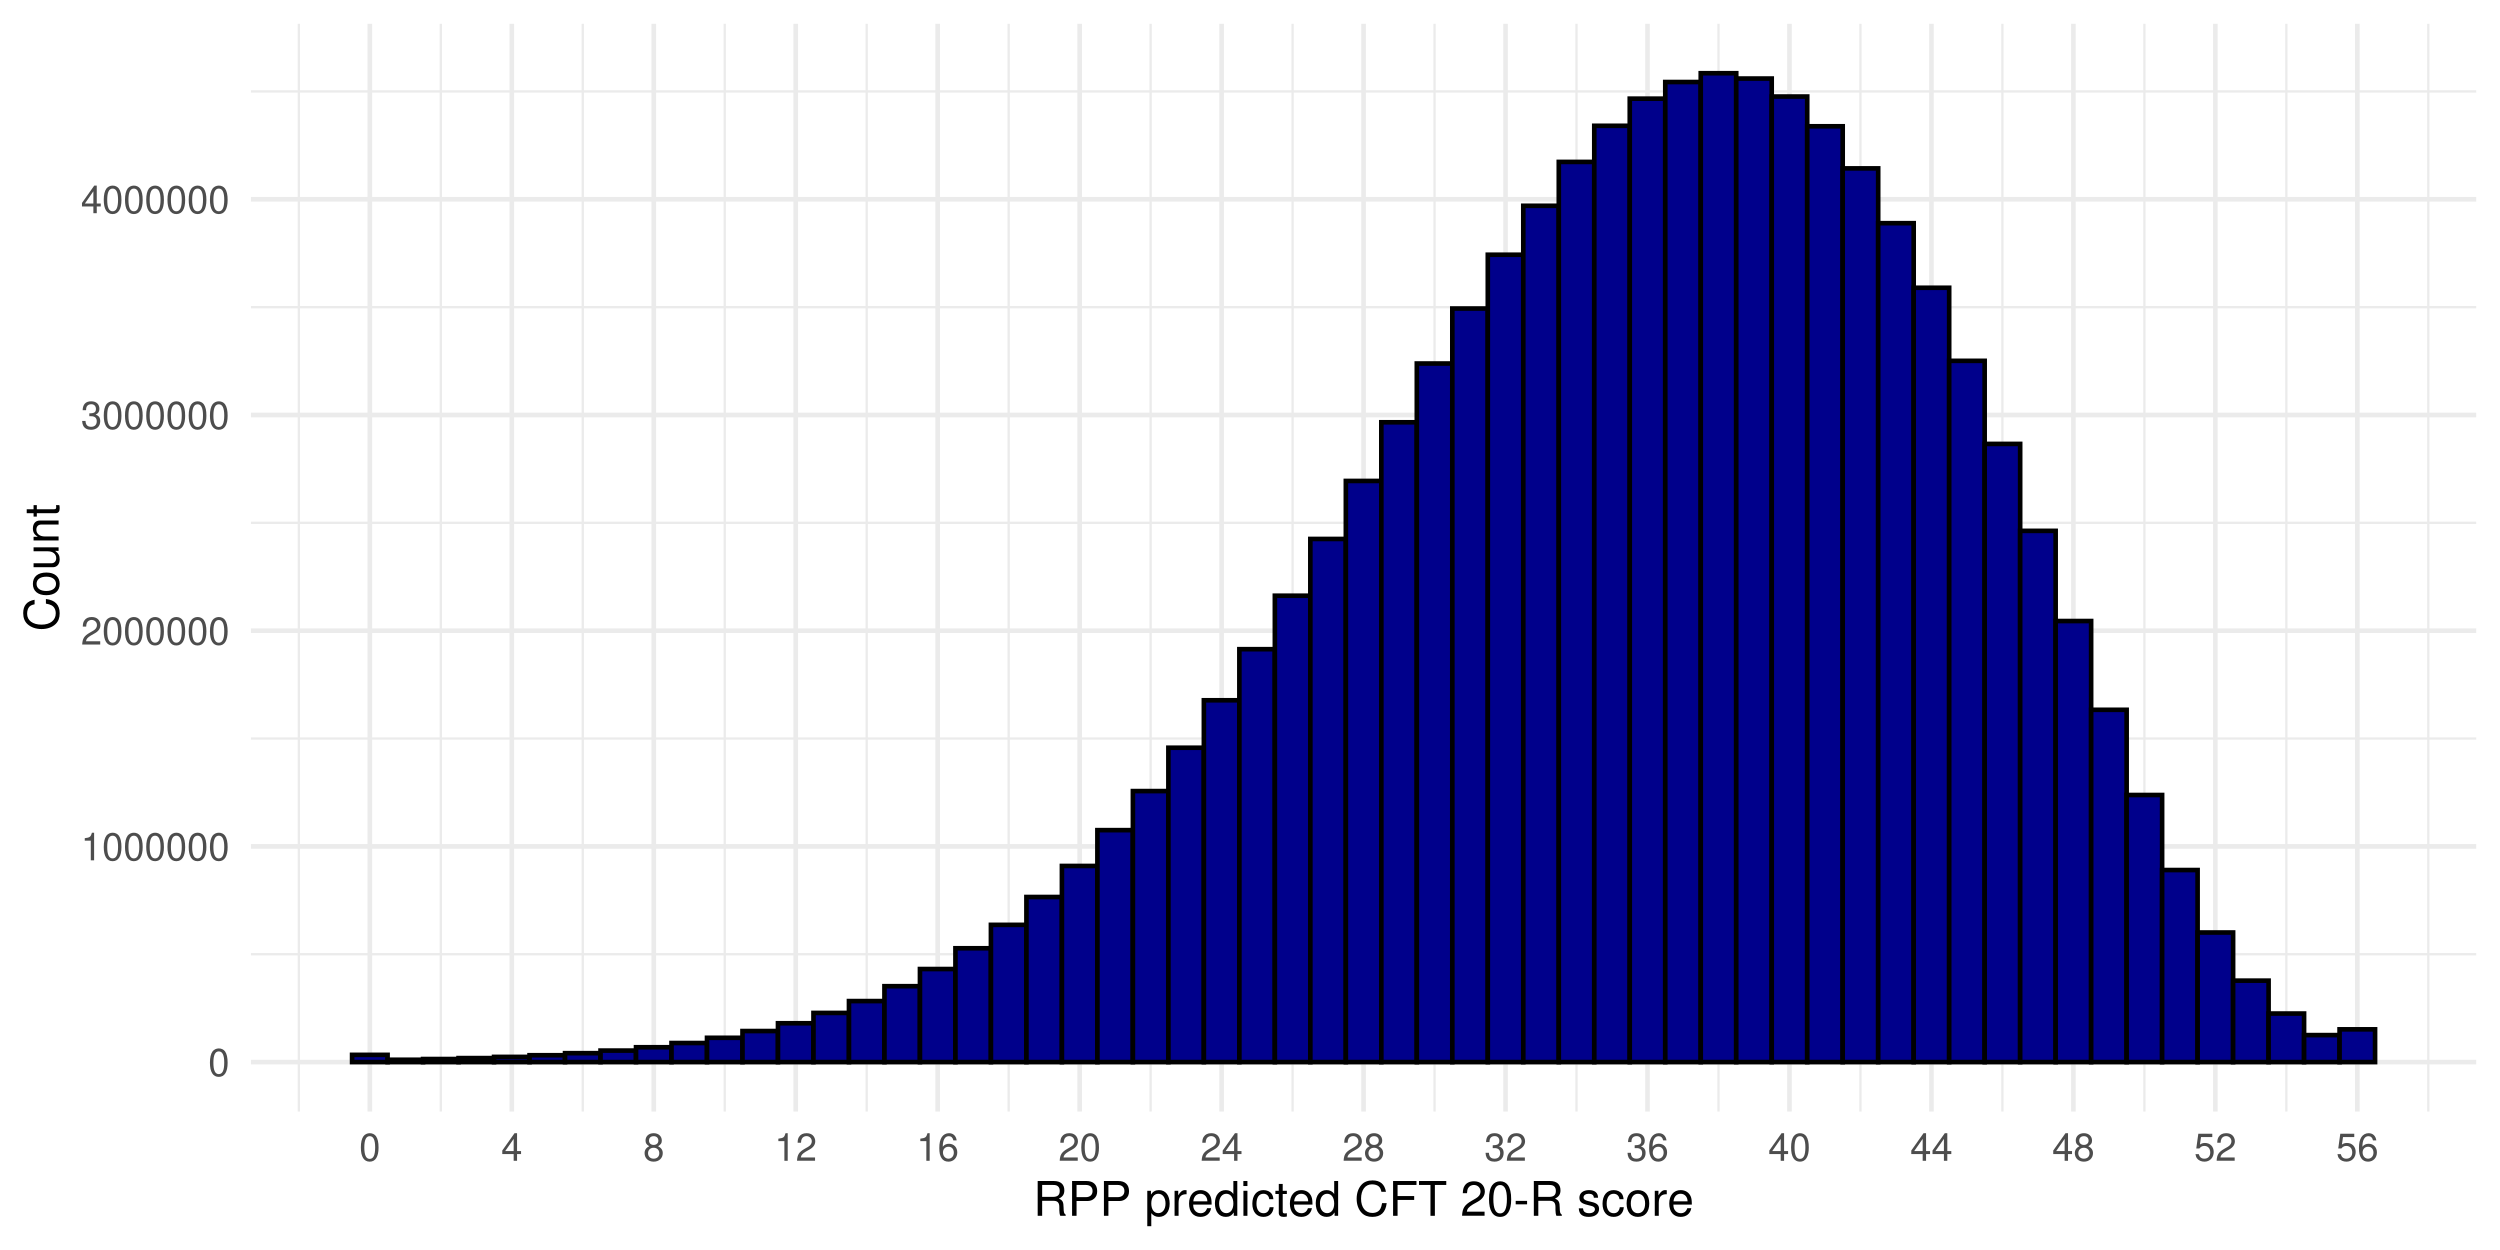 <?xml version="1.0" encoding="UTF-8"?>
<svg xmlns="http://www.w3.org/2000/svg" xmlns:xlink="http://www.w3.org/1999/xlink" width="576" height="288" viewBox="0 0 576 288">
<defs>
<g>
<g id="glyph-0-0">
<path d="M 2.422 -6.359 C 1.844 -6.359 1.312 -6.094 0.984 -5.672 C 0.578 -5.109 0.375 -4.25 0.375 -3.078 C 0.375 -0.938 1.078 0.203 2.422 0.203 C 3.734 0.203 4.453 -0.938 4.453 -3.031 C 4.453 -4.25 4.266 -5.078 3.859 -5.672 C 3.531 -6.109 3.016 -6.359 2.422 -6.359 Z M 2.422 -5.672 C 3.25 -5.672 3.672 -4.828 3.672 -3.094 C 3.672 -1.281 3.266 -0.438 2.406 -0.438 C 1.578 -0.438 1.172 -1.312 1.172 -3.062 C 1.172 -4.828 1.578 -5.672 2.422 -5.672 Z M 2.422 -5.672 "/>
</g>
<g id="glyph-0-1">
<path d="M 2.281 -4.531 L 2.281 0 L 3.047 0 L 3.047 -6.359 L 2.547 -6.359 C 2.266 -5.391 2.094 -5.25 0.891 -5.094 L 0.891 -4.531 Z M 2.281 -4.531 "/>
</g>
<g id="glyph-0-2">
<path d="M 4.453 -0.766 L 1.172 -0.766 C 1.25 -1.297 1.531 -1.625 2.297 -2.094 L 3.172 -2.594 C 4.047 -3.062 4.5 -3.719 4.5 -4.5 C 4.5 -5.031 4.281 -5.531 3.922 -5.875 C 3.547 -6.203 3.094 -6.359 2.5 -6.359 C 1.703 -6.359 1.125 -6.078 0.781 -5.531 C 0.547 -5.203 0.453 -4.797 0.438 -4.156 L 1.219 -4.156 C 1.234 -4.594 1.297 -4.844 1.406 -5.062 C 1.594 -5.438 2 -5.688 2.469 -5.688 C 3.172 -5.688 3.703 -5.172 3.703 -4.484 C 3.703 -3.969 3.406 -3.531 2.859 -3.219 L 2.047 -2.75 C 0.75 -2 0.375 -1.406 0.297 -0.016 L 4.453 -0.016 Z M 4.453 -0.766 "/>
</g>
<g id="glyph-0-3">
<path d="M 1.938 -2.922 L 2.359 -2.922 C 3.203 -2.922 3.656 -2.531 3.656 -1.766 C 3.656 -0.969 3.172 -0.484 2.375 -0.484 C 1.516 -0.484 1.109 -0.922 1.062 -1.844 L 0.281 -1.844 C 0.312 -1.344 0.406 -1 0.547 -0.719 C 0.875 -0.109 1.484 0.203 2.344 0.203 C 3.625 0.203 4.453 -0.578 4.453 -1.781 C 4.453 -2.594 4.141 -3.031 3.391 -3.297 C 3.969 -3.531 4.266 -3.969 4.266 -4.609 C 4.266 -5.703 3.547 -6.359 2.359 -6.359 C 1.109 -6.359 0.438 -5.656 0.406 -4.312 L 1.188 -4.312 C 1.203 -4.703 1.234 -4.922 1.328 -5.109 C 1.5 -5.469 1.891 -5.688 2.375 -5.688 C 3.062 -5.688 3.469 -5.266 3.469 -4.578 C 3.469 -4.141 3.312 -3.859 2.969 -3.719 C 2.766 -3.625 2.484 -3.594 1.938 -3.578 Z M 1.938 -2.922 "/>
</g>
<g id="glyph-0-4">
<path d="M 2.875 -1.547 L 2.875 0 L 3.656 0 L 3.656 -1.547 L 4.578 -1.547 L 4.578 -2.234 L 3.656 -2.234 L 3.656 -6.359 L 3.078 -6.359 L 0.25 -2.359 L 0.25 -1.547 Z M 2.875 -2.234 L 0.922 -2.234 L 2.875 -5.047 Z M 2.875 -2.234 "/>
</g>
<g id="glyph-0-5">
<path d="M 3.438 -3.359 C 4.094 -3.75 4.297 -4.062 4.297 -4.656 C 4.297 -5.672 3.531 -6.359 2.422 -6.359 C 1.312 -6.359 0.547 -5.672 0.547 -4.672 C 0.547 -4.062 0.75 -3.75 1.391 -3.359 C 0.672 -2.984 0.328 -2.469 0.328 -1.766 C 0.328 -0.609 1.172 0.203 2.422 0.203 C 3.656 0.203 4.516 -0.609 4.516 -1.766 C 4.516 -2.469 4.156 -2.984 3.438 -3.359 Z M 2.422 -5.672 C 3.078 -5.672 3.5 -5.281 3.5 -4.641 C 3.5 -4.047 3.062 -3.656 2.422 -3.656 C 1.766 -3.656 1.344 -4.047 1.344 -4.656 C 1.344 -5.281 1.766 -5.672 2.422 -5.672 Z M 2.422 -3 C 3.188 -3 3.719 -2.484 3.719 -1.75 C 3.719 -0.984 3.203 -0.484 2.406 -0.484 C 1.641 -0.484 1.125 -1 1.125 -1.734 C 1.125 -2.5 1.641 -3 2.422 -3 Z M 2.422 -3 "/>
</g>
<g id="glyph-0-6">
<path d="M 4.375 -4.703 C 4.234 -5.75 3.562 -6.359 2.609 -6.359 C 1.922 -6.359 1.312 -6.031 0.938 -5.453 C 0.547 -4.828 0.375 -4.062 0.375 -2.906 C 0.375 -1.828 0.531 -1.156 0.906 -0.594 C 1.234 -0.078 1.781 0.203 2.469 0.203 C 3.656 0.203 4.516 -0.688 4.516 -1.922 C 4.516 -3.094 3.719 -3.922 2.609 -3.922 C 1.984 -3.922 1.5 -3.688 1.172 -3.234 C 1.172 -4.797 1.672 -5.672 2.562 -5.672 C 3.109 -5.672 3.484 -5.328 3.609 -4.703 Z M 2.5 -3.234 C 3.25 -3.234 3.719 -2.703 3.719 -1.859 C 3.719 -1.062 3.188 -0.484 2.484 -0.484 C 1.766 -0.484 1.219 -1.094 1.219 -1.906 C 1.219 -2.688 1.734 -3.234 2.5 -3.234 Z M 2.5 -3.234 "/>
</g>
<g id="glyph-0-7">
<path d="M 4.188 -6.234 L 0.969 -6.234 L 0.5 -2.844 L 1.219 -2.844 C 1.578 -3.266 1.875 -3.422 2.359 -3.422 C 3.203 -3.422 3.719 -2.844 3.719 -1.922 C 3.719 -1.031 3.203 -0.484 2.359 -0.484 C 1.688 -0.484 1.266 -0.828 1.078 -1.531 L 0.312 -1.531 C 0.406 -1.016 0.5 -0.781 0.688 -0.547 C 1.031 -0.078 1.672 0.203 2.375 0.203 C 3.641 0.203 4.516 -0.719 4.516 -2.031 C 4.516 -3.266 3.688 -4.109 2.5 -4.109 C 2.062 -4.109 1.703 -4 1.344 -3.734 L 1.594 -5.469 L 4.188 -5.469 Z M 4.188 -6.234 "/>
</g>
<g id="glyph-1-0">
<path d="M 2.047 -3.453 L 4.688 -3.453 C 5.594 -3.453 6 -3.016 6 -2.031 L 6 -1.312 C 6 -0.812 6.078 -0.328 6.219 0 L 7.469 0 L 7.469 -0.25 C 7.078 -0.516 7 -0.797 6.984 -1.875 C 6.969 -3.188 6.766 -3.594 5.891 -3.953 C 6.797 -4.406 7.156 -4.953 7.156 -5.875 C 7.156 -7.266 6.297 -8.016 4.719 -8.016 L 1.016 -8.016 L 1.016 0 L 2.047 0 Z M 2.047 -4.359 L 2.047 -7.109 L 4.516 -7.109 C 5.094 -7.109 5.422 -7.031 5.672 -6.812 C 5.953 -6.578 6.094 -6.219 6.094 -5.734 C 6.094 -4.781 5.609 -4.359 4.516 -4.359 Z M 2.047 -4.359 "/>
</g>
<g id="glyph-1-1">
<path d="M 2.031 -3.406 L 4.547 -3.406 C 5.172 -3.406 5.672 -3.594 6.094 -3.969 C 6.578 -4.406 6.781 -4.922 6.781 -5.672 C 6.781 -7.172 5.891 -8.016 4.312 -8.016 L 1 -8.016 L 1 0 L 2.031 0 Z M 2.031 -4.297 L 2.031 -7.109 L 4.156 -7.109 C 5.141 -7.109 5.719 -6.594 5.719 -5.703 C 5.719 -4.828 5.141 -4.297 4.156 -4.297 Z M 2.031 -4.297 "/>
</g>
<g id="glyph-1-2">
</g>
<g id="glyph-1-3">
<path d="M 0.594 2.391 L 1.516 2.391 L 1.516 -0.609 C 2 -0.016 2.547 0.25 3.281 0.25 C 4.781 0.25 5.75 -0.953 5.75 -2.781 C 5.75 -4.719 4.812 -5.922 3.281 -5.922 C 2.5 -5.922 1.875 -5.578 1.438 -4.891 L 1.438 -5.766 L 0.594 -5.766 Z M 3.125 -5.078 C 4.141 -5.078 4.797 -4.188 4.797 -2.812 C 4.797 -1.5 4.125 -0.609 3.125 -0.609 C 2.141 -0.609 1.516 -1.484 1.516 -2.844 C 1.516 -4.188 2.141 -5.078 3.125 -5.078 Z M 3.125 -5.078 "/>
</g>
<g id="glyph-1-4">
<path d="M 0.766 -5.766 L 0.766 0 L 1.688 0 L 1.688 -2.984 C 1.688 -4.375 2.266 -5 3.531 -4.969 L 3.531 -5.891 C 3.375 -5.922 3.281 -5.922 3.172 -5.922 C 2.578 -5.922 2.141 -5.578 1.609 -4.719 L 1.609 -5.766 Z M 0.766 -5.766 "/>
</g>
<g id="glyph-1-5">
<path d="M 5.641 -2.578 C 5.641 -3.453 5.578 -3.984 5.406 -4.406 C 5.031 -5.359 4.156 -5.922 3.078 -5.922 C 1.469 -5.922 0.438 -4.703 0.438 -2.812 C 0.438 -0.906 1.438 0.25 3.062 0.25 C 4.375 0.25 5.297 -0.5 5.516 -1.75 L 4.594 -1.75 C 4.344 -0.984 3.828 -0.594 3.094 -0.594 C 2.516 -0.594 2.016 -0.859 1.703 -1.344 C 1.484 -1.672 1.406 -2 1.391 -2.578 Z M 1.422 -3.328 C 1.5 -4.391 2.141 -5.078 3.062 -5.078 C 4 -5.078 4.656 -4.359 4.656 -3.328 Z M 1.422 -3.328 "/>
</g>
<g id="glyph-1-6">
<path d="M 5.438 -8.016 L 4.531 -8.016 L 4.531 -5.031 C 4.141 -5.625 3.531 -5.922 2.766 -5.922 C 1.266 -5.922 0.281 -4.734 0.281 -2.891 C 0.281 -0.953 1.234 0.25 2.797 0.25 C 3.594 0.25 4.141 -0.047 4.625 -0.766 L 4.625 0 L 5.438 0 Z M 2.922 -5.078 C 3.906 -5.078 4.531 -4.203 4.531 -2.812 C 4.531 -1.484 3.891 -0.609 2.922 -0.609 C 1.906 -0.609 1.25 -1.5 1.25 -2.844 C 1.25 -4.188 1.906 -5.078 2.922 -5.078 Z M 2.922 -5.078 "/>
</g>
<g id="glyph-1-7">
<path d="M 1.656 -5.766 L 0.734 -5.766 L 0.734 0 L 1.656 0 Z M 1.656 -8.016 L 0.719 -8.016 L 0.719 -6.859 L 1.656 -6.859 Z M 1.656 -8.016 "/>
</g>
<g id="glyph-1-8">
<path d="M 5.188 -3.828 C 5.141 -4.391 5.016 -4.75 4.797 -5.078 C 4.406 -5.609 3.703 -5.922 2.906 -5.922 C 1.344 -5.922 0.344 -4.703 0.344 -2.781 C 0.344 -0.922 1.328 0.25 2.891 0.25 C 4.266 0.25 5.141 -0.578 5.25 -1.984 L 4.328 -1.984 C 4.172 -1.062 3.703 -0.594 2.922 -0.594 C 1.906 -0.594 1.297 -1.422 1.297 -2.781 C 1.297 -4.219 1.891 -5.078 2.891 -5.078 C 3.656 -5.078 4.141 -4.625 4.25 -3.828 Z M 5.188 -3.828 "/>
</g>
<g id="glyph-1-9">
<path d="M 2.797 -5.766 L 1.844 -5.766 L 1.844 -7.344 L 0.938 -7.344 L 0.938 -5.766 L 0.156 -5.766 L 0.156 -5.016 L 0.938 -5.016 L 0.938 -0.656 C 0.938 -0.062 1.328 0.25 2.047 0.25 C 2.281 0.25 2.484 0.234 2.797 0.172 L 2.797 -0.594 C 2.656 -0.562 2.547 -0.547 2.359 -0.547 C 1.953 -0.547 1.844 -0.656 1.844 -1.062 L 1.844 -5.016 L 2.797 -5.016 Z M 2.797 -5.766 "/>
</g>
<g id="glyph-1-10">
<path d="M 7.281 -5.531 C 6.969 -7.297 5.953 -8.156 4.188 -8.156 C 3.109 -8.156 2.25 -7.812 1.656 -7.156 C 0.922 -6.359 0.531 -5.219 0.531 -3.922 C 0.531 -2.594 0.938 -1.469 1.688 -0.688 C 2.312 -0.047 3.109 0.25 4.141 0.25 C 6.109 0.25 7.203 -0.797 7.453 -2.922 L 6.391 -2.922 C 6.297 -2.375 6.188 -2 6.031 -1.688 C 5.703 -1.016 5.016 -0.656 4.156 -0.656 C 2.562 -0.656 1.547 -1.922 1.547 -3.922 C 1.547 -5.984 2.516 -7.25 4.062 -7.25 C 4.719 -7.25 5.328 -7.062 5.656 -6.75 C 5.953 -6.469 6.109 -6.141 6.234 -5.531 Z M 7.281 -5.531 "/>
</g>
<g id="glyph-1-11">
<path d="M 2.016 -3.656 L 5.844 -3.656 L 5.844 -4.547 L 2.016 -4.547 L 2.016 -7.109 L 6.375 -7.109 L 6.375 -8.016 L 0.984 -8.016 L 0.984 0 L 2.016 0 Z M 2.016 -3.656 "/>
</g>
<g id="glyph-1-12">
<path d="M 3.891 -7.109 L 6.516 -7.109 L 6.516 -8.016 L 0.234 -8.016 L 0.234 -7.109 L 2.875 -7.109 L 2.875 0 L 3.891 0 Z M 3.891 -7.109 "/>
</g>
<g id="glyph-1-13">
<path d="M 5.562 -0.953 L 1.469 -0.953 C 1.562 -1.609 1.906 -2.031 2.875 -2.625 L 3.969 -3.234 C 5.062 -3.844 5.625 -4.656 5.625 -5.625 C 5.625 -6.297 5.359 -6.906 4.891 -7.344 C 4.438 -7.75 3.859 -7.953 3.125 -7.953 C 2.141 -7.953 1.391 -7.594 0.969 -6.922 C 0.688 -6.5 0.578 -6 0.547 -5.203 L 1.516 -5.203 C 1.547 -5.734 1.609 -6.062 1.75 -6.328 C 2 -6.812 2.516 -7.109 3.094 -7.109 C 3.969 -7.109 4.625 -6.469 4.625 -5.609 C 4.625 -4.969 4.266 -4.422 3.578 -4.031 L 2.562 -3.438 C 0.938 -2.5 0.469 -1.75 0.375 -0.016 L 5.562 -0.016 Z M 5.562 -0.953 "/>
</g>
<g id="glyph-1-14">
<path d="M 3.031 -7.953 C 2.297 -7.953 1.641 -7.625 1.234 -7.078 C 0.719 -6.375 0.469 -5.328 0.469 -3.844 C 0.469 -1.172 1.359 0.25 3.031 0.25 C 4.672 0.25 5.578 -1.172 5.578 -3.781 C 5.578 -5.328 5.328 -6.359 4.812 -7.078 C 4.406 -7.641 3.766 -7.953 3.031 -7.953 Z M 3.031 -7.094 C 4.062 -7.094 4.594 -6.031 4.594 -3.875 C 4.594 -1.609 4.078 -0.547 3 -0.547 C 1.984 -0.547 1.469 -1.656 1.469 -3.844 C 1.469 -6.031 1.984 -7.094 3.031 -7.094 Z M 3.031 -7.094 "/>
</g>
<g id="glyph-1-15">
<path d="M 3.125 -3.438 L 0.5 -3.438 L 0.5 -2.641 L 3.125 -2.641 Z M 3.125 -3.438 "/>
</g>
<g id="glyph-1-16">
<path d="M 4.812 -4.156 C 4.812 -5.297 4.062 -5.922 2.734 -5.922 C 1.391 -5.922 0.516 -5.234 0.516 -4.172 C 0.516 -3.266 0.984 -2.844 2.344 -2.516 L 3.203 -2.297 C 3.844 -2.141 4.094 -1.906 4.094 -1.5 C 4.094 -0.953 3.547 -0.594 2.75 -0.594 C 2.25 -0.594 1.844 -0.734 1.609 -0.984 C 1.469 -1.141 1.391 -1.312 1.344 -1.719 L 0.375 -1.719 C 0.422 -0.391 1.172 0.25 2.672 0.25 C 4.125 0.25 5.047 -0.469 5.047 -1.578 C 5.047 -2.438 4.562 -2.906 3.422 -3.172 L 2.547 -3.391 C 1.797 -3.562 1.469 -3.812 1.469 -4.219 C 1.469 -4.75 1.953 -5.078 2.688 -5.078 C 3.438 -5.078 3.828 -4.766 3.844 -4.156 Z M 4.812 -4.156 "/>
</g>
<g id="glyph-1-17">
<path d="M 2.984 -5.922 C 1.359 -5.922 0.391 -4.781 0.391 -2.844 C 0.391 -0.891 1.359 0.25 3 0.25 C 4.625 0.25 5.609 -0.906 5.609 -2.797 C 5.609 -4.797 4.656 -5.922 2.984 -5.922 Z M 3 -5.078 C 4.031 -5.078 4.656 -4.234 4.656 -2.812 C 4.656 -1.438 4.016 -0.594 3 -0.594 C 1.984 -0.594 1.359 -1.438 1.359 -2.844 C 1.359 -4.234 1.984 -5.078 3 -5.078 Z M 3 -5.078 "/>
</g>
<g id="glyph-2-0">
<path d="M -5.531 -7.281 C -7.297 -6.969 -8.156 -5.953 -8.156 -4.188 C -8.156 -3.109 -7.812 -2.25 -7.156 -1.656 C -6.359 -0.922 -5.219 -0.531 -3.922 -0.531 C -2.594 -0.531 -1.469 -0.938 -0.688 -1.688 C -0.047 -2.312 0.25 -3.109 0.25 -4.141 C 0.25 -6.109 -0.797 -7.203 -2.922 -7.453 L -2.922 -6.391 C -2.375 -6.297 -2 -6.188 -1.688 -6.031 C -1.016 -5.703 -0.656 -5.016 -0.656 -4.156 C -0.656 -2.562 -1.922 -1.547 -3.922 -1.547 C -5.984 -1.547 -7.25 -2.516 -7.25 -4.062 C -7.25 -4.719 -7.062 -5.328 -6.75 -5.656 C -6.469 -5.953 -6.141 -6.109 -5.531 -6.234 Z M -5.531 -7.281 "/>
</g>
<g id="glyph-2-1">
<path d="M -5.922 -2.984 C -5.922 -1.359 -4.781 -0.391 -2.844 -0.391 C -0.891 -0.391 0.25 -1.359 0.25 -3 C 0.25 -4.625 -0.906 -5.609 -2.797 -5.609 C -4.797 -5.609 -5.922 -4.656 -5.922 -2.984 Z M -5.078 -3 C -5.078 -4.031 -4.234 -4.656 -2.812 -4.656 C -1.438 -4.656 -0.594 -4.016 -0.594 -3 C -0.594 -1.984 -1.438 -1.359 -2.844 -1.359 C -4.234 -1.359 -5.078 -1.984 -5.078 -3 Z M -5.078 -3 "/>
</g>
<g id="glyph-2-2">
<path d="M 0 -5.297 L -5.766 -5.297 L -5.766 -4.391 L -2.5 -4.391 C -1.312 -4.391 -0.547 -3.766 -0.547 -2.812 C -0.547 -2.094 -0.984 -1.625 -1.688 -1.625 L -5.766 -1.625 L -5.766 -0.719 L -1.312 -0.719 C -0.359 -0.719 0.25 -1.438 0.25 -2.547 C 0.25 -3.406 -0.047 -3.938 -0.797 -4.484 L 0 -4.484 Z M 0 -5.297 "/>
</g>
<g id="glyph-2-3">
<path d="M -5.766 -0.766 L 0 -0.766 L 0 -1.688 L -3.172 -1.688 C -4.359 -1.688 -5.125 -2.312 -5.125 -3.25 C -5.125 -3.984 -4.688 -4.438 -4 -4.438 L 0 -4.438 L 0 -5.359 L -4.359 -5.359 C -5.312 -5.359 -5.922 -4.641 -5.922 -3.531 C -5.922 -2.672 -5.594 -2.125 -4.797 -1.609 L -5.766 -1.609 Z M -5.766 -0.766 "/>
</g>
<g id="glyph-2-4">
<path d="M -5.766 -2.797 L -5.766 -1.844 L -7.344 -1.844 L -7.344 -0.938 L -5.766 -0.938 L -5.766 -0.156 L -5.016 -0.156 L -5.016 -0.938 L -0.656 -0.938 C -0.062 -0.938 0.25 -1.328 0.25 -2.047 C 0.25 -2.281 0.234 -2.484 0.172 -2.797 L -0.594 -2.797 C -0.562 -2.656 -0.547 -2.547 -0.547 -2.359 C -0.547 -1.953 -0.656 -1.844 -1.062 -1.844 L -5.016 -1.844 L -5.016 -2.797 Z M -5.766 -2.797 "/>
</g>
</g>
<clipPath id="clip-0">
<path clip-rule="nonzero" d="M 57.816 219 L 570.52 219 L 570.52 221 L 57.816 221 Z M 57.816 219 "/>
</clipPath>
<clipPath id="clip-1">
<path clip-rule="nonzero" d="M 57.816 169 L 570.52 169 L 570.52 171 L 57.816 171 Z M 57.816 169 "/>
</clipPath>
<clipPath id="clip-2">
<path clip-rule="nonzero" d="M 57.816 120 L 570.52 120 L 570.52 121 L 57.816 121 Z M 57.816 120 "/>
</clipPath>
<clipPath id="clip-3">
<path clip-rule="nonzero" d="M 57.816 70 L 570.52 70 L 570.52 72 L 57.816 72 Z M 57.816 70 "/>
</clipPath>
<clipPath id="clip-4">
<path clip-rule="nonzero" d="M 57.816 20 L 570.52 20 L 570.52 22 L 57.816 22 Z M 57.816 20 "/>
</clipPath>
<clipPath id="clip-5">
<path clip-rule="nonzero" d="M 68 5.48 L 70 5.48 L 70 256.102 L 68 256.102 Z M 68 5.48 "/>
</clipPath>
<clipPath id="clip-6">
<path clip-rule="nonzero" d="M 101 5.48 L 102 5.48 L 102 256.102 L 101 256.102 Z M 101 5.48 "/>
</clipPath>
<clipPath id="clip-7">
<path clip-rule="nonzero" d="M 134 5.48 L 135 5.48 L 135 256.102 L 134 256.102 Z M 134 5.48 "/>
</clipPath>
<clipPath id="clip-8">
<path clip-rule="nonzero" d="M 166 5.48 L 168 5.48 L 168 256.102 L 166 256.102 Z M 166 5.48 "/>
</clipPath>
<clipPath id="clip-9">
<path clip-rule="nonzero" d="M 199 5.48 L 200 5.48 L 200 256.102 L 199 256.102 Z M 199 5.48 "/>
</clipPath>
<clipPath id="clip-10">
<path clip-rule="nonzero" d="M 232 5.48 L 233 5.48 L 233 256.102 L 232 256.102 Z M 232 5.48 "/>
</clipPath>
<clipPath id="clip-11">
<path clip-rule="nonzero" d="M 264 5.48 L 266 5.48 L 266 256.102 L 264 256.102 Z M 264 5.48 "/>
</clipPath>
<clipPath id="clip-12">
<path clip-rule="nonzero" d="M 297 5.48 L 299 5.48 L 299 256.102 L 297 256.102 Z M 297 5.48 "/>
</clipPath>
<clipPath id="clip-13">
<path clip-rule="nonzero" d="M 330 5.48 L 331 5.48 L 331 256.102 L 330 256.102 Z M 330 5.48 "/>
</clipPath>
<clipPath id="clip-14">
<path clip-rule="nonzero" d="M 362 5.48 L 364 5.48 L 364 256.102 L 362 256.102 Z M 362 5.48 "/>
</clipPath>
<clipPath id="clip-15">
<path clip-rule="nonzero" d="M 395 5.48 L 397 5.48 L 397 256.102 L 395 256.102 Z M 395 5.48 "/>
</clipPath>
<clipPath id="clip-16">
<path clip-rule="nonzero" d="M 428 5.48 L 429 5.48 L 429 256.102 L 428 256.102 Z M 428 5.48 "/>
</clipPath>
<clipPath id="clip-17">
<path clip-rule="nonzero" d="M 461 5.48 L 462 5.48 L 462 256.102 L 461 256.102 Z M 461 5.48 "/>
</clipPath>
<clipPath id="clip-18">
<path clip-rule="nonzero" d="M 493 5.48 L 495 5.48 L 495 256.102 L 493 256.102 Z M 493 5.48 "/>
</clipPath>
<clipPath id="clip-19">
<path clip-rule="nonzero" d="M 526 5.48 L 528 5.48 L 528 256.102 L 526 256.102 Z M 526 5.48 "/>
</clipPath>
<clipPath id="clip-20">
<path clip-rule="nonzero" d="M 559 5.48 L 560 5.48 L 560 256.102 L 559 256.102 Z M 559 5.48 "/>
</clipPath>
<clipPath id="clip-21">
<path clip-rule="nonzero" d="M 57.816 244 L 570.52 244 L 570.52 246 L 57.816 246 Z M 57.816 244 "/>
</clipPath>
<clipPath id="clip-22">
<path clip-rule="nonzero" d="M 57.816 194 L 570.52 194 L 570.52 196 L 57.816 196 Z M 57.816 194 "/>
</clipPath>
<clipPath id="clip-23">
<path clip-rule="nonzero" d="M 57.816 144 L 570.52 144 L 570.52 146 L 57.816 146 Z M 57.816 144 "/>
</clipPath>
<clipPath id="clip-24">
<path clip-rule="nonzero" d="M 57.816 95 L 570.52 95 L 570.52 97 L 57.816 97 Z M 57.816 95 "/>
</clipPath>
<clipPath id="clip-25">
<path clip-rule="nonzero" d="M 57.816 45 L 570.52 45 L 570.52 47 L 57.816 47 Z M 57.816 45 "/>
</clipPath>
<clipPath id="clip-26">
<path clip-rule="nonzero" d="M 84 5.48 L 86 5.48 L 86 256.102 L 84 256.102 Z M 84 5.48 "/>
</clipPath>
<clipPath id="clip-27">
<path clip-rule="nonzero" d="M 117 5.48 L 119 5.48 L 119 256.102 L 117 256.102 Z M 117 5.48 "/>
</clipPath>
<clipPath id="clip-28">
<path clip-rule="nonzero" d="M 150 5.48 L 152 5.48 L 152 256.102 L 150 256.102 Z M 150 5.48 "/>
</clipPath>
<clipPath id="clip-29">
<path clip-rule="nonzero" d="M 182 5.48 L 184 5.48 L 184 256.102 L 182 256.102 Z M 182 5.48 "/>
</clipPath>
<clipPath id="clip-30">
<path clip-rule="nonzero" d="M 215 5.48 L 217 5.48 L 217 256.102 L 215 256.102 Z M 215 5.48 "/>
</clipPath>
<clipPath id="clip-31">
<path clip-rule="nonzero" d="M 248 5.48 L 250 5.48 L 250 256.102 L 248 256.102 Z M 248 5.48 "/>
</clipPath>
<clipPath id="clip-32">
<path clip-rule="nonzero" d="M 280 5.48 L 282 5.48 L 282 256.102 L 280 256.102 Z M 280 5.48 "/>
</clipPath>
<clipPath id="clip-33">
<path clip-rule="nonzero" d="M 313 5.48 L 315 5.48 L 315 256.102 L 313 256.102 Z M 313 5.48 "/>
</clipPath>
<clipPath id="clip-34">
<path clip-rule="nonzero" d="M 346 5.48 L 348 5.48 L 348 256.102 L 346 256.102 Z M 346 5.48 "/>
</clipPath>
<clipPath id="clip-35">
<path clip-rule="nonzero" d="M 379 5.48 L 381 5.48 L 381 256.102 L 379 256.102 Z M 379 5.48 "/>
</clipPath>
<clipPath id="clip-36">
<path clip-rule="nonzero" d="M 411 5.48 L 413 5.48 L 413 256.102 L 411 256.102 Z M 411 5.48 "/>
</clipPath>
<clipPath id="clip-37">
<path clip-rule="nonzero" d="M 444 5.48 L 446 5.48 L 446 256.102 L 444 256.102 Z M 444 5.48 "/>
</clipPath>
<clipPath id="clip-38">
<path clip-rule="nonzero" d="M 477 5.48 L 479 5.48 L 479 256.102 L 477 256.102 Z M 477 5.48 "/>
</clipPath>
<clipPath id="clip-39">
<path clip-rule="nonzero" d="M 509 5.48 L 511 5.48 L 511 256.102 L 509 256.102 Z M 509 5.48 "/>
</clipPath>
<clipPath id="clip-40">
<path clip-rule="nonzero" d="M 542 5.48 L 544 5.48 L 544 256.102 L 542 256.102 Z M 542 5.48 "/>
</clipPath>
</defs>
<rect x="-57.6" y="-28.8" width="691.2" height="345.6" fill="rgb(100%, 100%, 100%)" fill-opacity="1"/>
<g clip-path="url(#clip-0)">
<path fill="none" stroke-width="0.533" stroke-linecap="butt" stroke-linejoin="round" stroke="rgb(92.157%, 92.157%, 92.157%)" stroke-opacity="1" stroke-miterlimit="10" d="M 57.816 219.859 L 570.52 219.859 "/>
</g>
<g clip-path="url(#clip-1)">
<path fill="none" stroke-width="0.533" stroke-linecap="butt" stroke-linejoin="round" stroke="rgb(92.157%, 92.157%, 92.157%)" stroke-opacity="1" stroke-miterlimit="10" d="M 57.816 170.16 L 570.52 170.16 "/>
</g>
<g clip-path="url(#clip-2)">
<path fill="none" stroke-width="0.533" stroke-linecap="butt" stroke-linejoin="round" stroke="rgb(92.157%, 92.157%, 92.157%)" stroke-opacity="1" stroke-miterlimit="10" d="M 57.816 120.461 L 570.52 120.461 "/>
</g>
<g clip-path="url(#clip-3)">
<path fill="none" stroke-width="0.533" stroke-linecap="butt" stroke-linejoin="round" stroke="rgb(92.157%, 92.157%, 92.157%)" stroke-opacity="1" stroke-miterlimit="10" d="M 57.816 70.766 L 570.52 70.766 "/>
</g>
<g clip-path="url(#clip-4)">
<path fill="none" stroke-width="0.533" stroke-linecap="butt" stroke-linejoin="round" stroke="rgb(92.157%, 92.157%, 92.157%)" stroke-opacity="1" stroke-miterlimit="10" d="M 57.816 21.066 L 570.52 21.066 "/>
</g>
<g clip-path="url(#clip-5)">
<path fill="none" stroke-width="0.533" stroke-linecap="butt" stroke-linejoin="round" stroke="rgb(92.157%, 92.157%, 92.157%)" stroke-opacity="1" stroke-miterlimit="10" d="M 68.855 256.098 L 68.855 5.48 "/>
</g>
<g clip-path="url(#clip-6)">
<path fill="none" stroke-width="0.533" stroke-linecap="butt" stroke-linejoin="round" stroke="rgb(92.157%, 92.157%, 92.157%)" stroke-opacity="1" stroke-miterlimit="10" d="M 101.566 256.098 L 101.566 5.48 "/>
</g>
<g clip-path="url(#clip-7)">
<path fill="none" stroke-width="0.533" stroke-linecap="butt" stroke-linejoin="round" stroke="rgb(92.157%, 92.157%, 92.157%)" stroke-opacity="1" stroke-miterlimit="10" d="M 134.273 256.098 L 134.273 5.48 "/>
</g>
<g clip-path="url(#clip-8)">
<path fill="none" stroke-width="0.533" stroke-linecap="butt" stroke-linejoin="round" stroke="rgb(92.157%, 92.157%, 92.157%)" stroke-opacity="1" stroke-miterlimit="10" d="M 166.98 256.098 L 166.98 5.48 "/>
</g>
<g clip-path="url(#clip-9)">
<path fill="none" stroke-width="0.533" stroke-linecap="butt" stroke-linejoin="round" stroke="rgb(92.157%, 92.157%, 92.157%)" stroke-opacity="1" stroke-miterlimit="10" d="M 199.691 256.098 L 199.691 5.48 "/>
</g>
<g clip-path="url(#clip-10)">
<path fill="none" stroke-width="0.533" stroke-linecap="butt" stroke-linejoin="round" stroke="rgb(92.157%, 92.157%, 92.157%)" stroke-opacity="1" stroke-miterlimit="10" d="M 232.398 256.098 L 232.398 5.48 "/>
</g>
<g clip-path="url(#clip-11)">
<path fill="none" stroke-width="0.533" stroke-linecap="butt" stroke-linejoin="round" stroke="rgb(92.157%, 92.157%, 92.157%)" stroke-opacity="1" stroke-miterlimit="10" d="M 265.105 256.098 L 265.105 5.48 "/>
</g>
<g clip-path="url(#clip-12)">
<path fill="none" stroke-width="0.533" stroke-linecap="butt" stroke-linejoin="round" stroke="rgb(92.157%, 92.157%, 92.157%)" stroke-opacity="1" stroke-miterlimit="10" d="M 297.816 256.098 L 297.816 5.48 "/>
</g>
<g clip-path="url(#clip-13)">
<path fill="none" stroke-width="0.533" stroke-linecap="butt" stroke-linejoin="round" stroke="rgb(92.157%, 92.157%, 92.157%)" stroke-opacity="1" stroke-miterlimit="10" d="M 330.523 256.098 L 330.523 5.48 "/>
</g>
<g clip-path="url(#clip-14)">
<path fill="none" stroke-width="0.533" stroke-linecap="butt" stroke-linejoin="round" stroke="rgb(92.157%, 92.157%, 92.157%)" stroke-opacity="1" stroke-miterlimit="10" d="M 363.23 256.098 L 363.23 5.48 "/>
</g>
<g clip-path="url(#clip-15)">
<path fill="none" stroke-width="0.533" stroke-linecap="butt" stroke-linejoin="round" stroke="rgb(92.157%, 92.157%, 92.157%)" stroke-opacity="1" stroke-miterlimit="10" d="M 395.941 256.098 L 395.941 5.48 "/>
</g>
<g clip-path="url(#clip-16)">
<path fill="none" stroke-width="0.533" stroke-linecap="butt" stroke-linejoin="round" stroke="rgb(92.157%, 92.157%, 92.157%)" stroke-opacity="1" stroke-miterlimit="10" d="M 428.648 256.098 L 428.648 5.48 "/>
</g>
<g clip-path="url(#clip-17)">
<path fill="none" stroke-width="0.533" stroke-linecap="butt" stroke-linejoin="round" stroke="rgb(92.157%, 92.157%, 92.157%)" stroke-opacity="1" stroke-miterlimit="10" d="M 461.355 256.098 L 461.355 5.48 "/>
</g>
<g clip-path="url(#clip-18)">
<path fill="none" stroke-width="0.533" stroke-linecap="butt" stroke-linejoin="round" stroke="rgb(92.157%, 92.157%, 92.157%)" stroke-opacity="1" stroke-miterlimit="10" d="M 494.066 256.098 L 494.066 5.48 "/>
</g>
<g clip-path="url(#clip-19)">
<path fill="none" stroke-width="0.533" stroke-linecap="butt" stroke-linejoin="round" stroke="rgb(92.157%, 92.157%, 92.157%)" stroke-opacity="1" stroke-miterlimit="10" d="M 526.773 256.098 L 526.773 5.48 "/>
</g>
<g clip-path="url(#clip-20)">
<path fill="none" stroke-width="0.533" stroke-linecap="butt" stroke-linejoin="round" stroke="rgb(92.157%, 92.157%, 92.157%)" stroke-opacity="1" stroke-miterlimit="10" d="M 559.48 256.098 L 559.48 5.48 "/>
</g>
<g clip-path="url(#clip-21)">
<path fill="none" stroke-width="1.067" stroke-linecap="butt" stroke-linejoin="round" stroke="rgb(92.157%, 92.157%, 92.157%)" stroke-opacity="1" stroke-miterlimit="10" d="M 57.816 244.707 L 570.52 244.707 "/>
</g>
<g clip-path="url(#clip-22)">
<path fill="none" stroke-width="1.067" stroke-linecap="butt" stroke-linejoin="round" stroke="rgb(92.157%, 92.157%, 92.157%)" stroke-opacity="1" stroke-miterlimit="10" d="M 57.816 195.008 L 570.52 195.008 "/>
</g>
<g clip-path="url(#clip-23)">
<path fill="none" stroke-width="1.067" stroke-linecap="butt" stroke-linejoin="round" stroke="rgb(92.157%, 92.157%, 92.157%)" stroke-opacity="1" stroke-miterlimit="10" d="M 57.816 145.312 L 570.52 145.312 "/>
</g>
<g clip-path="url(#clip-24)">
<path fill="none" stroke-width="1.067" stroke-linecap="butt" stroke-linejoin="round" stroke="rgb(92.157%, 92.157%, 92.157%)" stroke-opacity="1" stroke-miterlimit="10" d="M 57.816 95.613 L 570.52 95.613 "/>
</g>
<g clip-path="url(#clip-25)">
<path fill="none" stroke-width="1.067" stroke-linecap="butt" stroke-linejoin="round" stroke="rgb(92.157%, 92.157%, 92.157%)" stroke-opacity="1" stroke-miterlimit="10" d="M 57.816 45.914 L 570.52 45.914 "/>
</g>
<g clip-path="url(#clip-26)">
<path fill="none" stroke-width="1.067" stroke-linecap="butt" stroke-linejoin="round" stroke="rgb(92.157%, 92.157%, 92.157%)" stroke-opacity="1" stroke-miterlimit="10" d="M 85.211 256.098 L 85.211 5.48 "/>
</g>
<g clip-path="url(#clip-27)">
<path fill="none" stroke-width="1.067" stroke-linecap="butt" stroke-linejoin="round" stroke="rgb(92.157%, 92.157%, 92.157%)" stroke-opacity="1" stroke-miterlimit="10" d="M 117.918 256.098 L 117.918 5.48 "/>
</g>
<g clip-path="url(#clip-28)">
<path fill="none" stroke-width="1.067" stroke-linecap="butt" stroke-linejoin="round" stroke="rgb(92.157%, 92.157%, 92.157%)" stroke-opacity="1" stroke-miterlimit="10" d="M 150.629 256.098 L 150.629 5.48 "/>
</g>
<g clip-path="url(#clip-29)">
<path fill="none" stroke-width="1.067" stroke-linecap="butt" stroke-linejoin="round" stroke="rgb(92.157%, 92.157%, 92.157%)" stroke-opacity="1" stroke-miterlimit="10" d="M 183.336 256.098 L 183.336 5.48 "/>
</g>
<g clip-path="url(#clip-30)">
<path fill="none" stroke-width="1.067" stroke-linecap="butt" stroke-linejoin="round" stroke="rgb(92.157%, 92.157%, 92.157%)" stroke-opacity="1" stroke-miterlimit="10" d="M 216.043 256.098 L 216.043 5.48 "/>
</g>
<g clip-path="url(#clip-31)">
<path fill="none" stroke-width="1.067" stroke-linecap="butt" stroke-linejoin="round" stroke="rgb(92.157%, 92.157%, 92.157%)" stroke-opacity="1" stroke-miterlimit="10" d="M 248.754 256.098 L 248.754 5.48 "/>
</g>
<g clip-path="url(#clip-32)">
<path fill="none" stroke-width="1.067" stroke-linecap="butt" stroke-linejoin="round" stroke="rgb(92.157%, 92.157%, 92.157%)" stroke-opacity="1" stroke-miterlimit="10" d="M 281.461 256.098 L 281.461 5.48 "/>
</g>
<g clip-path="url(#clip-33)">
<path fill="none" stroke-width="1.067" stroke-linecap="butt" stroke-linejoin="round" stroke="rgb(92.157%, 92.157%, 92.157%)" stroke-opacity="1" stroke-miterlimit="10" d="M 314.168 256.098 L 314.168 5.48 "/>
</g>
<g clip-path="url(#clip-34)">
<path fill="none" stroke-width="1.067" stroke-linecap="butt" stroke-linejoin="round" stroke="rgb(92.157%, 92.157%, 92.157%)" stroke-opacity="1" stroke-miterlimit="10" d="M 346.879 256.098 L 346.879 5.48 "/>
</g>
<g clip-path="url(#clip-35)">
<path fill="none" stroke-width="1.067" stroke-linecap="butt" stroke-linejoin="round" stroke="rgb(92.157%, 92.157%, 92.157%)" stroke-opacity="1" stroke-miterlimit="10" d="M 379.586 256.098 L 379.586 5.48 "/>
</g>
<g clip-path="url(#clip-36)">
<path fill="none" stroke-width="1.067" stroke-linecap="butt" stroke-linejoin="round" stroke="rgb(92.157%, 92.157%, 92.157%)" stroke-opacity="1" stroke-miterlimit="10" d="M 412.293 256.098 L 412.293 5.48 "/>
</g>
<g clip-path="url(#clip-37)">
<path fill="none" stroke-width="1.067" stroke-linecap="butt" stroke-linejoin="round" stroke="rgb(92.157%, 92.157%, 92.157%)" stroke-opacity="1" stroke-miterlimit="10" d="M 445.004 256.098 L 445.004 5.48 "/>
</g>
<g clip-path="url(#clip-38)">
<path fill="none" stroke-width="1.067" stroke-linecap="butt" stroke-linejoin="round" stroke="rgb(92.157%, 92.157%, 92.157%)" stroke-opacity="1" stroke-miterlimit="10" d="M 477.711 256.098 L 477.711 5.48 "/>
</g>
<g clip-path="url(#clip-39)">
<path fill="none" stroke-width="1.067" stroke-linecap="butt" stroke-linejoin="round" stroke="rgb(92.157%, 92.157%, 92.157%)" stroke-opacity="1" stroke-miterlimit="10" d="M 510.418 256.098 L 510.418 5.48 "/>
</g>
<g clip-path="url(#clip-40)">
<path fill="none" stroke-width="1.067" stroke-linecap="butt" stroke-linejoin="round" stroke="rgb(92.157%, 92.157%, 92.157%)" stroke-opacity="1" stroke-miterlimit="10" d="M 543.129 256.098 L 543.129 5.48 "/>
</g>
<path fill-rule="nonzero" fill="rgb(0%, 0%, 54.51%)" fill-opacity="1" stroke-width="1.067" stroke-linecap="butt" stroke-linejoin="miter" stroke="rgb(0%, 0%, 0%)" stroke-opacity="1" stroke-miterlimit="10" d="M 81.121 244.707 L 89.297 244.707 L 89.297 243.039 L 81.121 243.039 Z M 81.121 244.707 "/>
<path fill-rule="nonzero" fill="rgb(0%, 0%, 54.51%)" fill-opacity="1" stroke-width="1.067" stroke-linecap="butt" stroke-linejoin="miter" stroke="rgb(0%, 0%, 0%)" stroke-opacity="1" stroke-miterlimit="10" d="M 89.301 244.707 L 97.477 244.707 L 97.477 244.168 L 89.301 244.168 Z M 89.301 244.707 "/>
<path fill-rule="nonzero" fill="rgb(0%, 0%, 54.51%)" fill-opacity="1" stroke-width="1.067" stroke-linecap="butt" stroke-linejoin="miter" stroke="rgb(0%, 0%, 0%)" stroke-opacity="1" stroke-miterlimit="10" d="M 97.477 244.707 L 105.652 244.707 L 105.652 244 L 97.477 244 Z M 97.477 244.707 "/>
<path fill-rule="nonzero" fill="rgb(0%, 0%, 54.51%)" fill-opacity="1" stroke-width="1.067" stroke-linecap="butt" stroke-linejoin="miter" stroke="rgb(0%, 0%, 0%)" stroke-opacity="1" stroke-miterlimit="10" d="M 105.652 244.707 L 113.828 244.707 L 113.828 243.785 L 105.652 243.785 Z M 105.652 244.707 "/>
<path fill-rule="nonzero" fill="rgb(0%, 0%, 54.51%)" fill-opacity="1" stroke-width="1.067" stroke-linecap="butt" stroke-linejoin="miter" stroke="rgb(0%, 0%, 0%)" stroke-opacity="1" stroke-miterlimit="10" d="M 113.832 244.707 L 122.008 244.707 L 122.008 243.508 L 113.832 243.508 Z M 113.832 244.707 "/>
<path fill-rule="nonzero" fill="rgb(0%, 0%, 54.51%)" fill-opacity="1" stroke-width="1.067" stroke-linecap="butt" stroke-linejoin="miter" stroke="rgb(0%, 0%, 0%)" stroke-opacity="1" stroke-miterlimit="10" d="M 122.008 244.707 L 130.184 244.707 L 130.184 243.125 L 122.008 243.125 Z M 122.008 244.707 "/>
<path fill-rule="nonzero" fill="rgb(0%, 0%, 54.51%)" fill-opacity="1" stroke-width="1.067" stroke-linecap="butt" stroke-linejoin="miter" stroke="rgb(0%, 0%, 0%)" stroke-opacity="1" stroke-miterlimit="10" d="M 130.184 244.707 L 138.359 244.707 L 138.359 242.652 L 130.184 242.652 Z M 130.184 244.707 "/>
<path fill-rule="nonzero" fill="rgb(0%, 0%, 54.51%)" fill-opacity="1" stroke-width="1.067" stroke-linecap="butt" stroke-linejoin="miter" stroke="rgb(0%, 0%, 0%)" stroke-opacity="1" stroke-miterlimit="10" d="M 138.363 244.707 L 146.539 244.707 L 146.539 242.055 L 138.363 242.055 Z M 138.363 244.707 "/>
<path fill-rule="nonzero" fill="rgb(0%, 0%, 54.51%)" fill-opacity="1" stroke-width="1.067" stroke-linecap="butt" stroke-linejoin="miter" stroke="rgb(0%, 0%, 0%)" stroke-opacity="1" stroke-miterlimit="10" d="M 146.539 244.707 L 154.715 244.707 L 154.715 241.285 L 146.539 241.285 Z M 146.539 244.707 "/>
<path fill-rule="nonzero" fill="rgb(0%, 0%, 54.51%)" fill-opacity="1" stroke-width="1.067" stroke-linecap="butt" stroke-linejoin="miter" stroke="rgb(0%, 0%, 0%)" stroke-opacity="1" stroke-miterlimit="10" d="M 154.715 244.707 L 162.891 244.707 L 162.891 240.312 L 154.715 240.312 Z M 154.715 244.707 "/>
<path fill-rule="nonzero" fill="rgb(0%, 0%, 54.51%)" fill-opacity="1" stroke-width="1.067" stroke-linecap="butt" stroke-linejoin="miter" stroke="rgb(0%, 0%, 0%)" stroke-opacity="1" stroke-miterlimit="10" d="M 162.895 244.707 L 171.07 244.707 L 171.07 239.109 L 162.895 239.109 Z M 162.895 244.707 "/>
<path fill-rule="nonzero" fill="rgb(0%, 0%, 54.51%)" fill-opacity="1" stroke-width="1.067" stroke-linecap="butt" stroke-linejoin="miter" stroke="rgb(0%, 0%, 0%)" stroke-opacity="1" stroke-miterlimit="10" d="M 171.07 244.707 L 179.246 244.707 L 179.246 237.551 L 171.07 237.551 Z M 171.07 244.707 "/>
<path fill-rule="nonzero" fill="rgb(0%, 0%, 54.51%)" fill-opacity="1" stroke-width="1.067" stroke-linecap="butt" stroke-linejoin="miter" stroke="rgb(0%, 0%, 0%)" stroke-opacity="1" stroke-miterlimit="10" d="M 179.246 244.707 L 187.422 244.707 L 187.422 235.758 L 179.246 235.758 Z M 179.246 244.707 "/>
<path fill-rule="nonzero" fill="rgb(0%, 0%, 54.51%)" fill-opacity="1" stroke-width="1.067" stroke-linecap="butt" stroke-linejoin="miter" stroke="rgb(0%, 0%, 0%)" stroke-opacity="1" stroke-miterlimit="10" d="M 187.426 244.707 L 195.602 244.707 L 195.602 233.379 L 187.426 233.379 Z M 187.426 244.707 "/>
<path fill-rule="nonzero" fill="rgb(0%, 0%, 54.51%)" fill-opacity="1" stroke-width="1.067" stroke-linecap="butt" stroke-linejoin="miter" stroke="rgb(0%, 0%, 0%)" stroke-opacity="1" stroke-miterlimit="10" d="M 195.602 244.707 L 203.777 244.707 L 203.777 230.648 L 195.602 230.648 Z M 195.602 244.707 "/>
<path fill-rule="nonzero" fill="rgb(0%, 0%, 54.51%)" fill-opacity="1" stroke-width="1.067" stroke-linecap="butt" stroke-linejoin="miter" stroke="rgb(0%, 0%, 0%)" stroke-opacity="1" stroke-miterlimit="10" d="M 203.777 244.707 L 211.953 244.707 L 211.953 227.219 L 203.777 227.219 Z M 203.777 244.707 "/>
<path fill-rule="nonzero" fill="rgb(0%, 0%, 54.51%)" fill-opacity="1" stroke-width="1.067" stroke-linecap="butt" stroke-linejoin="miter" stroke="rgb(0%, 0%, 0%)" stroke-opacity="1" stroke-miterlimit="10" d="M 211.957 244.707 L 220.133 244.707 L 220.133 223.266 L 211.957 223.266 Z M 211.957 244.707 "/>
<path fill-rule="nonzero" fill="rgb(0%, 0%, 54.51%)" fill-opacity="1" stroke-width="1.067" stroke-linecap="butt" stroke-linejoin="miter" stroke="rgb(0%, 0%, 0%)" stroke-opacity="1" stroke-miterlimit="10" d="M 220.133 244.707 L 228.309 244.707 L 228.309 218.48 L 220.133 218.48 Z M 220.133 244.707 "/>
<path fill-rule="nonzero" fill="rgb(0%, 0%, 54.51%)" fill-opacity="1" stroke-width="1.067" stroke-linecap="butt" stroke-linejoin="miter" stroke="rgb(0%, 0%, 0%)" stroke-opacity="1" stroke-miterlimit="10" d="M 228.309 244.707 L 236.484 244.707 L 236.484 213.086 L 228.309 213.086 Z M 228.309 244.707 "/>
<path fill-rule="nonzero" fill="rgb(0%, 0%, 54.51%)" fill-opacity="1" stroke-width="1.067" stroke-linecap="butt" stroke-linejoin="miter" stroke="rgb(0%, 0%, 0%)" stroke-opacity="1" stroke-miterlimit="10" d="M 236.488 244.707 L 244.664 244.707 L 244.664 206.668 L 236.488 206.668 Z M 236.488 244.707 "/>
<path fill-rule="nonzero" fill="rgb(0%, 0%, 54.51%)" fill-opacity="1" stroke-width="1.067" stroke-linecap="butt" stroke-linejoin="miter" stroke="rgb(0%, 0%, 0%)" stroke-opacity="1" stroke-miterlimit="10" d="M 244.664 244.707 L 252.84 244.707 L 252.84 199.516 L 244.664 199.516 Z M 244.664 244.707 "/>
<path fill-rule="nonzero" fill="rgb(0%, 0%, 54.51%)" fill-opacity="1" stroke-width="1.067" stroke-linecap="butt" stroke-linejoin="miter" stroke="rgb(0%, 0%, 0%)" stroke-opacity="1" stroke-miterlimit="10" d="M 252.84 244.707 L 261.016 244.707 L 261.016 191.266 L 252.84 191.266 Z M 252.84 244.707 "/>
<path fill-rule="nonzero" fill="rgb(0%, 0%, 54.51%)" fill-opacity="1" stroke-width="1.067" stroke-linecap="butt" stroke-linejoin="miter" stroke="rgb(0%, 0%, 0%)" stroke-opacity="1" stroke-miterlimit="10" d="M 261.02 244.707 L 269.195 244.707 L 269.195 182.266 L 261.02 182.266 Z M 261.02 244.707 "/>
<path fill-rule="nonzero" fill="rgb(0%, 0%, 54.51%)" fill-opacity="1" stroke-width="1.067" stroke-linecap="butt" stroke-linejoin="miter" stroke="rgb(0%, 0%, 0%)" stroke-opacity="1" stroke-miterlimit="10" d="M 269.195 244.707 L 277.371 244.707 L 277.371 172.277 L 269.195 172.277 Z M 269.195 244.707 "/>
<path fill-rule="nonzero" fill="rgb(0%, 0%, 54.51%)" fill-opacity="1" stroke-width="1.067" stroke-linecap="butt" stroke-linejoin="miter" stroke="rgb(0%, 0%, 0%)" stroke-opacity="1" stroke-miterlimit="10" d="M 277.371 244.707 L 285.547 244.707 L 285.547 161.344 L 277.371 161.344 Z M 277.371 244.707 "/>
<path fill-rule="nonzero" fill="rgb(0%, 0%, 54.51%)" fill-opacity="1" stroke-width="1.067" stroke-linecap="butt" stroke-linejoin="miter" stroke="rgb(0%, 0%, 0%)" stroke-opacity="1" stroke-miterlimit="10" d="M 285.551 244.707 L 293.727 244.707 L 293.727 149.574 L 285.551 149.574 Z M 285.551 244.707 "/>
<path fill-rule="nonzero" fill="rgb(0%, 0%, 54.51%)" fill-opacity="1" stroke-width="1.067" stroke-linecap="butt" stroke-linejoin="miter" stroke="rgb(0%, 0%, 0%)" stroke-opacity="1" stroke-miterlimit="10" d="M 293.727 244.707 L 301.902 244.707 L 301.902 137.254 L 293.727 137.254 Z M 293.727 244.707 "/>
<path fill-rule="nonzero" fill="rgb(0%, 0%, 54.51%)" fill-opacity="1" stroke-width="1.067" stroke-linecap="butt" stroke-linejoin="miter" stroke="rgb(0%, 0%, 0%)" stroke-opacity="1" stroke-miterlimit="10" d="M 301.902 244.707 L 310.078 244.707 L 310.078 124.176 L 301.902 124.176 Z M 301.902 244.707 "/>
<path fill-rule="nonzero" fill="rgb(0%, 0%, 54.51%)" fill-opacity="1" stroke-width="1.067" stroke-linecap="butt" stroke-linejoin="miter" stroke="rgb(0%, 0%, 0%)" stroke-opacity="1" stroke-miterlimit="10" d="M 310.082 244.707 L 318.258 244.707 L 318.258 110.809 L 310.082 110.809 Z M 310.082 244.707 "/>
<path fill-rule="nonzero" fill="rgb(0%, 0%, 54.51%)" fill-opacity="1" stroke-width="1.067" stroke-linecap="butt" stroke-linejoin="miter" stroke="rgb(0%, 0%, 0%)" stroke-opacity="1" stroke-miterlimit="10" d="M 318.258 244.707 L 326.434 244.707 L 326.434 97.293 L 318.258 97.293 Z M 318.258 244.707 "/>
<path fill-rule="nonzero" fill="rgb(0%, 0%, 54.51%)" fill-opacity="1" stroke-width="1.067" stroke-linecap="butt" stroke-linejoin="miter" stroke="rgb(0%, 0%, 0%)" stroke-opacity="1" stroke-miterlimit="10" d="M 326.434 244.707 L 334.609 244.707 L 334.609 83.754 L 326.434 83.754 Z M 326.434 244.707 "/>
<path fill-rule="nonzero" fill="rgb(0%, 0%, 54.51%)" fill-opacity="1" stroke-width="1.067" stroke-linecap="butt" stroke-linejoin="miter" stroke="rgb(0%, 0%, 0%)" stroke-opacity="1" stroke-miterlimit="10" d="M 334.613 244.707 L 342.789 244.707 L 342.789 71.086 L 334.613 71.086 Z M 334.613 244.707 "/>
<path fill-rule="nonzero" fill="rgb(0%, 0%, 54.51%)" fill-opacity="1" stroke-width="1.067" stroke-linecap="butt" stroke-linejoin="miter" stroke="rgb(0%, 0%, 0%)" stroke-opacity="1" stroke-miterlimit="10" d="M 342.789 244.707 L 350.965 244.707 L 350.965 58.691 L 342.789 58.691 Z M 342.789 244.707 "/>
<path fill-rule="nonzero" fill="rgb(0%, 0%, 54.51%)" fill-opacity="1" stroke-width="1.067" stroke-linecap="butt" stroke-linejoin="miter" stroke="rgb(0%, 0%, 0%)" stroke-opacity="1" stroke-miterlimit="10" d="M 350.965 244.707 L 359.141 244.707 L 359.141 47.414 L 350.965 47.414 Z M 350.965 244.707 "/>
<path fill-rule="nonzero" fill="rgb(0%, 0%, 54.51%)" fill-opacity="1" stroke-width="1.067" stroke-linecap="butt" stroke-linejoin="miter" stroke="rgb(0%, 0%, 0%)" stroke-opacity="1" stroke-miterlimit="10" d="M 359.145 244.707 L 367.32 244.707 L 367.32 37.305 L 359.145 37.305 Z M 359.145 244.707 "/>
<path fill-rule="nonzero" fill="rgb(0%, 0%, 54.51%)" fill-opacity="1" stroke-width="1.067" stroke-linecap="butt" stroke-linejoin="miter" stroke="rgb(0%, 0%, 0%)" stroke-opacity="1" stroke-miterlimit="10" d="M 367.32 244.707 L 375.496 244.707 L 375.496 28.984 L 367.32 28.984 Z M 367.32 244.707 "/>
<path fill-rule="nonzero" fill="rgb(0%, 0%, 54.51%)" fill-opacity="1" stroke-width="1.067" stroke-linecap="butt" stroke-linejoin="miter" stroke="rgb(0%, 0%, 0%)" stroke-opacity="1" stroke-miterlimit="10" d="M 375.496 244.707 L 383.672 244.707 L 383.672 22.73 L 375.496 22.73 Z M 375.496 244.707 "/>
<path fill-rule="nonzero" fill="rgb(0%, 0%, 54.51%)" fill-opacity="1" stroke-width="1.067" stroke-linecap="butt" stroke-linejoin="miter" stroke="rgb(0%, 0%, 0%)" stroke-opacity="1" stroke-miterlimit="10" d="M 383.676 244.707 L 391.852 244.707 L 391.852 18.898 L 383.676 18.898 Z M 383.676 244.707 "/>
<path fill-rule="nonzero" fill="rgb(0%, 0%, 54.51%)" fill-opacity="1" stroke-width="1.067" stroke-linecap="butt" stroke-linejoin="miter" stroke="rgb(0%, 0%, 0%)" stroke-opacity="1" stroke-miterlimit="10" d="M 391.852 244.707 L 400.027 244.707 L 400.027 16.871 L 391.852 16.871 Z M 391.852 244.707 "/>
<path fill-rule="nonzero" fill="rgb(0%, 0%, 54.51%)" fill-opacity="1" stroke-width="1.067" stroke-linecap="butt" stroke-linejoin="miter" stroke="rgb(0%, 0%, 0%)" stroke-opacity="1" stroke-miterlimit="10" d="M 400.027 244.707 L 408.203 244.707 L 408.203 18.098 L 400.027 18.098 Z M 400.027 244.707 "/>
<path fill-rule="nonzero" fill="rgb(0%, 0%, 54.51%)" fill-opacity="1" stroke-width="1.067" stroke-linecap="butt" stroke-linejoin="miter" stroke="rgb(0%, 0%, 0%)" stroke-opacity="1" stroke-miterlimit="10" d="M 408.207 244.707 L 416.383 244.707 L 416.383 22.242 L 408.207 22.242 Z M 408.207 244.707 "/>
<path fill-rule="nonzero" fill="rgb(0%, 0%, 54.51%)" fill-opacity="1" stroke-width="1.067" stroke-linecap="butt" stroke-linejoin="miter" stroke="rgb(0%, 0%, 0%)" stroke-opacity="1" stroke-miterlimit="10" d="M 416.383 244.707 L 424.559 244.707 L 424.559 29.094 L 416.383 29.094 Z M 416.383 244.707 "/>
<path fill-rule="nonzero" fill="rgb(0%, 0%, 54.51%)" fill-opacity="1" stroke-width="1.067" stroke-linecap="butt" stroke-linejoin="miter" stroke="rgb(0%, 0%, 0%)" stroke-opacity="1" stroke-miterlimit="10" d="M 424.559 244.707 L 432.734 244.707 L 432.734 38.797 L 424.559 38.797 Z M 424.559 244.707 "/>
<path fill-rule="nonzero" fill="rgb(0%, 0%, 54.51%)" fill-opacity="1" stroke-width="1.067" stroke-linecap="butt" stroke-linejoin="miter" stroke="rgb(0%, 0%, 0%)" stroke-opacity="1" stroke-miterlimit="10" d="M 432.738 244.707 L 440.914 244.707 L 440.914 51.422 L 432.738 51.422 Z M 432.738 244.707 "/>
<path fill-rule="nonzero" fill="rgb(0%, 0%, 54.51%)" fill-opacity="1" stroke-width="1.067" stroke-linecap="butt" stroke-linejoin="miter" stroke="rgb(0%, 0%, 0%)" stroke-opacity="1" stroke-miterlimit="10" d="M 440.914 244.707 L 449.09 244.707 L 449.09 66.301 L 440.914 66.301 Z M 440.914 244.707 "/>
<path fill-rule="nonzero" fill="rgb(0%, 0%, 54.51%)" fill-opacity="1" stroke-width="1.067" stroke-linecap="butt" stroke-linejoin="miter" stroke="rgb(0%, 0%, 0%)" stroke-opacity="1" stroke-miterlimit="10" d="M 449.09 244.707 L 457.266 244.707 L 457.266 83.137 L 449.09 83.137 Z M 449.09 244.707 "/>
<path fill-rule="nonzero" fill="rgb(0%, 0%, 54.51%)" fill-opacity="1" stroke-width="1.067" stroke-linecap="butt" stroke-linejoin="miter" stroke="rgb(0%, 0%, 0%)" stroke-opacity="1" stroke-miterlimit="10" d="M 457.27 244.707 L 465.445 244.707 L 465.445 102.277 L 457.27 102.277 Z M 457.27 244.707 "/>
<path fill-rule="nonzero" fill="rgb(0%, 0%, 54.51%)" fill-opacity="1" stroke-width="1.067" stroke-linecap="butt" stroke-linejoin="miter" stroke="rgb(0%, 0%, 0%)" stroke-opacity="1" stroke-miterlimit="10" d="M 465.445 244.707 L 473.621 244.707 L 473.621 122.309 L 465.445 122.309 Z M 465.445 244.707 "/>
<path fill-rule="nonzero" fill="rgb(0%, 0%, 54.51%)" fill-opacity="1" stroke-width="1.067" stroke-linecap="butt" stroke-linejoin="miter" stroke="rgb(0%, 0%, 0%)" stroke-opacity="1" stroke-miterlimit="10" d="M 473.621 244.707 L 481.797 244.707 L 481.797 143.086 L 473.621 143.086 Z M 473.621 244.707 "/>
<path fill-rule="nonzero" fill="rgb(0%, 0%, 54.51%)" fill-opacity="1" stroke-width="1.067" stroke-linecap="butt" stroke-linejoin="miter" stroke="rgb(0%, 0%, 0%)" stroke-opacity="1" stroke-miterlimit="10" d="M 481.801 244.707 L 489.977 244.707 L 489.977 163.539 L 481.801 163.539 Z M 481.801 244.707 "/>
<path fill-rule="nonzero" fill="rgb(0%, 0%, 54.51%)" fill-opacity="1" stroke-width="1.067" stroke-linecap="butt" stroke-linejoin="miter" stroke="rgb(0%, 0%, 0%)" stroke-opacity="1" stroke-miterlimit="10" d="M 489.977 244.707 L 498.152 244.707 L 498.152 183.168 L 489.977 183.168 Z M 489.977 244.707 "/>
<path fill-rule="nonzero" fill="rgb(0%, 0%, 54.51%)" fill-opacity="1" stroke-width="1.067" stroke-linecap="butt" stroke-linejoin="miter" stroke="rgb(0%, 0%, 0%)" stroke-opacity="1" stroke-miterlimit="10" d="M 498.152 244.707 L 506.328 244.707 L 506.328 200.457 L 498.152 200.457 Z M 498.152 244.707 "/>
<path fill-rule="nonzero" fill="rgb(0%, 0%, 54.51%)" fill-opacity="1" stroke-width="1.067" stroke-linecap="butt" stroke-linejoin="miter" stroke="rgb(0%, 0%, 0%)" stroke-opacity="1" stroke-miterlimit="10" d="M 506.332 244.707 L 514.508 244.707 L 514.508 214.848 L 506.332 214.848 Z M 506.332 244.707 "/>
<path fill-rule="nonzero" fill="rgb(0%, 0%, 54.51%)" fill-opacity="1" stroke-width="1.067" stroke-linecap="butt" stroke-linejoin="miter" stroke="rgb(0%, 0%, 0%)" stroke-opacity="1" stroke-miterlimit="10" d="M 514.508 244.707 L 522.684 244.707 L 522.684 225.941 L 514.508 225.941 Z M 514.508 244.707 "/>
<path fill-rule="nonzero" fill="rgb(0%, 0%, 54.51%)" fill-opacity="1" stroke-width="1.067" stroke-linecap="butt" stroke-linejoin="miter" stroke="rgb(0%, 0%, 0%)" stroke-opacity="1" stroke-miterlimit="10" d="M 522.684 244.707 L 530.859 244.707 L 530.859 233.52 L 522.684 233.52 Z M 522.684 244.707 "/>
<path fill-rule="nonzero" fill="rgb(0%, 0%, 54.51%)" fill-opacity="1" stroke-width="1.067" stroke-linecap="butt" stroke-linejoin="miter" stroke="rgb(0%, 0%, 0%)" stroke-opacity="1" stroke-miterlimit="10" d="M 530.863 244.707 L 539.039 244.707 L 539.039 238.488 L 530.863 238.488 Z M 530.863 244.707 "/>
<path fill-rule="nonzero" fill="rgb(0%, 0%, 54.51%)" fill-opacity="1" stroke-width="1.067" stroke-linecap="butt" stroke-linejoin="miter" stroke="rgb(0%, 0%, 0%)" stroke-opacity="1" stroke-miterlimit="10" d="M 539.039 244.707 L 547.215 244.707 L 547.215 237.16 L 539.039 237.16 Z M 539.039 244.707 "/>
<g fill="rgb(30.196%, 30.196%, 30.196%)" fill-opacity="1">
<use xlink:href="#glyph-0-0" x="47.992" y="247.914"/>
</g>
<g fill="rgb(30.196%, 30.196%, 30.196%)" fill-opacity="1">
<use xlink:href="#glyph-0-1" x="18.637" y="198.215"/>
<use xlink:href="#glyph-0-0" x="23.53" y="198.215"/>
<use xlink:href="#glyph-0-0" x="28.422" y="198.215"/>
<use xlink:href="#glyph-0-0" x="33.315" y="198.215"/>
<use xlink:href="#glyph-0-0" x="38.208" y="198.215"/>
<use xlink:href="#glyph-0-0" x="43.101" y="198.215"/>
<use xlink:href="#glyph-0-0" x="47.994" y="198.215"/>
</g>
<g fill="rgb(30.196%, 30.196%, 30.196%)" fill-opacity="1">
<use xlink:href="#glyph-0-2" x="18.637" y="148.52"/>
<use xlink:href="#glyph-0-0" x="23.53" y="148.52"/>
<use xlink:href="#glyph-0-0" x="28.422" y="148.52"/>
<use xlink:href="#glyph-0-0" x="33.315" y="148.52"/>
<use xlink:href="#glyph-0-0" x="38.208" y="148.52"/>
<use xlink:href="#glyph-0-0" x="43.101" y="148.52"/>
<use xlink:href="#glyph-0-0" x="47.994" y="148.52"/>
</g>
<g fill="rgb(30.196%, 30.196%, 30.196%)" fill-opacity="1">
<use xlink:href="#glyph-0-3" x="18.637" y="98.82"/>
<use xlink:href="#glyph-0-0" x="23.53" y="98.82"/>
<use xlink:href="#glyph-0-0" x="28.422" y="98.82"/>
<use xlink:href="#glyph-0-0" x="33.315" y="98.82"/>
<use xlink:href="#glyph-0-0" x="38.208" y="98.82"/>
<use xlink:href="#glyph-0-0" x="43.101" y="98.82"/>
<use xlink:href="#glyph-0-0" x="47.994" y="98.82"/>
</g>
<g fill="rgb(30.196%, 30.196%, 30.196%)" fill-opacity="1">
<use xlink:href="#glyph-0-4" x="18.637" y="49.121"/>
<use xlink:href="#glyph-0-0" x="23.53" y="49.121"/>
<use xlink:href="#glyph-0-0" x="28.422" y="49.121"/>
<use xlink:href="#glyph-0-0" x="33.315" y="49.121"/>
<use xlink:href="#glyph-0-0" x="38.208" y="49.121"/>
<use xlink:href="#glyph-0-0" x="43.101" y="49.121"/>
<use xlink:href="#glyph-0-0" x="47.994" y="49.121"/>
</g>
<g fill="rgb(30.196%, 30.196%, 30.196%)" fill-opacity="1">
<use xlink:href="#glyph-0-0" x="82.766" y="267.445"/>
</g>
<g fill="rgb(30.196%, 30.196%, 30.196%)" fill-opacity="1">
<use xlink:href="#glyph-0-4" x="115.473" y="267.445"/>
</g>
<g fill="rgb(30.196%, 30.196%, 30.196%)" fill-opacity="1">
<use xlink:href="#glyph-0-5" x="148.184" y="267.445"/>
</g>
<g fill="rgb(30.196%, 30.196%, 30.196%)" fill-opacity="1">
<use xlink:href="#glyph-0-1" x="178.441" y="267.445"/>
<use xlink:href="#glyph-0-2" x="183.334" y="267.445"/>
</g>
<g fill="rgb(30.196%, 30.196%, 30.196%)" fill-opacity="1">
<use xlink:href="#glyph-0-1" x="211.148" y="267.445"/>
<use xlink:href="#glyph-0-6" x="216.041" y="267.445"/>
</g>
<g fill="rgb(30.196%, 30.196%, 30.196%)" fill-opacity="1">
<use xlink:href="#glyph-0-2" x="243.859" y="267.445"/>
<use xlink:href="#glyph-0-0" x="248.752" y="267.445"/>
</g>
<g fill="rgb(30.196%, 30.196%, 30.196%)" fill-opacity="1">
<use xlink:href="#glyph-0-2" x="276.566" y="267.445"/>
<use xlink:href="#glyph-0-4" x="281.459" y="267.445"/>
</g>
<g fill="rgb(30.196%, 30.196%, 30.196%)" fill-opacity="1">
<use xlink:href="#glyph-0-2" x="309.273" y="267.445"/>
<use xlink:href="#glyph-0-5" x="314.166" y="267.445"/>
</g>
<g fill="rgb(30.196%, 30.196%, 30.196%)" fill-opacity="1">
<use xlink:href="#glyph-0-3" x="341.984" y="267.445"/>
<use xlink:href="#glyph-0-2" x="346.877" y="267.445"/>
</g>
<g fill="rgb(30.196%, 30.196%, 30.196%)" fill-opacity="1">
<use xlink:href="#glyph-0-3" x="374.691" y="267.445"/>
<use xlink:href="#glyph-0-6" x="379.584" y="267.445"/>
</g>
<g fill="rgb(30.196%, 30.196%, 30.196%)" fill-opacity="1">
<use xlink:href="#glyph-0-4" x="407.398" y="267.445"/>
<use xlink:href="#glyph-0-0" x="412.291" y="267.445"/>
</g>
<g fill="rgb(30.196%, 30.196%, 30.196%)" fill-opacity="1">
<use xlink:href="#glyph-0-4" x="440.109" y="267.445"/>
<use xlink:href="#glyph-0-4" x="445.002" y="267.445"/>
</g>
<g fill="rgb(30.196%, 30.196%, 30.196%)" fill-opacity="1">
<use xlink:href="#glyph-0-4" x="472.816" y="267.445"/>
<use xlink:href="#glyph-0-5" x="477.709" y="267.445"/>
</g>
<g fill="rgb(30.196%, 30.196%, 30.196%)" fill-opacity="1">
<use xlink:href="#glyph-0-7" x="505.523" y="267.445"/>
<use xlink:href="#glyph-0-2" x="510.416" y="267.445"/>
</g>
<g fill="rgb(30.196%, 30.196%, 30.196%)" fill-opacity="1">
<use xlink:href="#glyph-0-7" x="538.234" y="267.445"/>
<use xlink:href="#glyph-0-6" x="543.127" y="267.445"/>
</g>
<g fill="rgb(0%, 0%, 0%)" fill-opacity="1">
<use xlink:href="#glyph-1-0" x="238.066" y="280.121"/>
<use xlink:href="#glyph-1-1" x="246.008" y="280.121"/>
<use xlink:href="#glyph-1-1" x="253.345" y="280.121"/>
<use xlink:href="#glyph-1-2" x="260.682" y="280.121"/>
<use xlink:href="#glyph-1-3" x="263.74" y="280.121"/>
<use xlink:href="#glyph-1-4" x="269.856" y="280.121"/>
<use xlink:href="#glyph-1-5" x="273.519" y="280.121"/>
<use xlink:href="#glyph-1-6" x="279.635" y="280.121"/>
<use xlink:href="#glyph-1-7" x="285.751" y="280.121"/>
<use xlink:href="#glyph-1-8" x="288.193" y="280.121"/>
<use xlink:href="#glyph-1-9" x="293.693" y="280.121"/>
<use xlink:href="#glyph-1-5" x="296.751" y="280.121"/>
<use xlink:href="#glyph-1-6" x="302.867" y="280.121"/>
<use xlink:href="#glyph-1-2" x="308.983" y="280.121"/>
<use xlink:href="#glyph-1-10" x="312.041" y="280.121"/>
<use xlink:href="#glyph-1-11" x="319.983" y="280.121"/>
<use xlink:href="#glyph-1-12" x="326.704" y="280.121"/>
<use xlink:href="#glyph-1-2" x="333.425" y="280.121"/>
<use xlink:href="#glyph-1-13" x="336.483" y="280.121"/>
<use xlink:href="#glyph-1-14" x="342.599" y="280.121"/>
<use xlink:href="#glyph-1-15" x="348.715" y="280.121"/>
<use xlink:href="#glyph-1-0" x="352.378" y="280.121"/>
<use xlink:href="#glyph-1-2" x="360.32" y="280.121"/>
<use xlink:href="#glyph-1-16" x="363.378" y="280.121"/>
<use xlink:href="#glyph-1-8" x="368.878" y="280.121"/>
<use xlink:href="#glyph-1-17" x="374.378" y="280.121"/>
<use xlink:href="#glyph-1-4" x="380.494" y="280.121"/>
<use xlink:href="#glyph-1-5" x="384.157" y="280.121"/>
</g>
<g fill="rgb(0%, 0%, 0%)" fill-opacity="1">
<use xlink:href="#glyph-2-0" x="13.5" y="145.465"/>
<use xlink:href="#glyph-2-1" x="13.5" y="137.523"/>
<use xlink:href="#glyph-2-2" x="13.5" y="131.407"/>
<use xlink:href="#glyph-2-3" x="13.5" y="125.291"/>
<use xlink:href="#glyph-2-4" x="13.5" y="119.175"/>
</g>
</svg>

